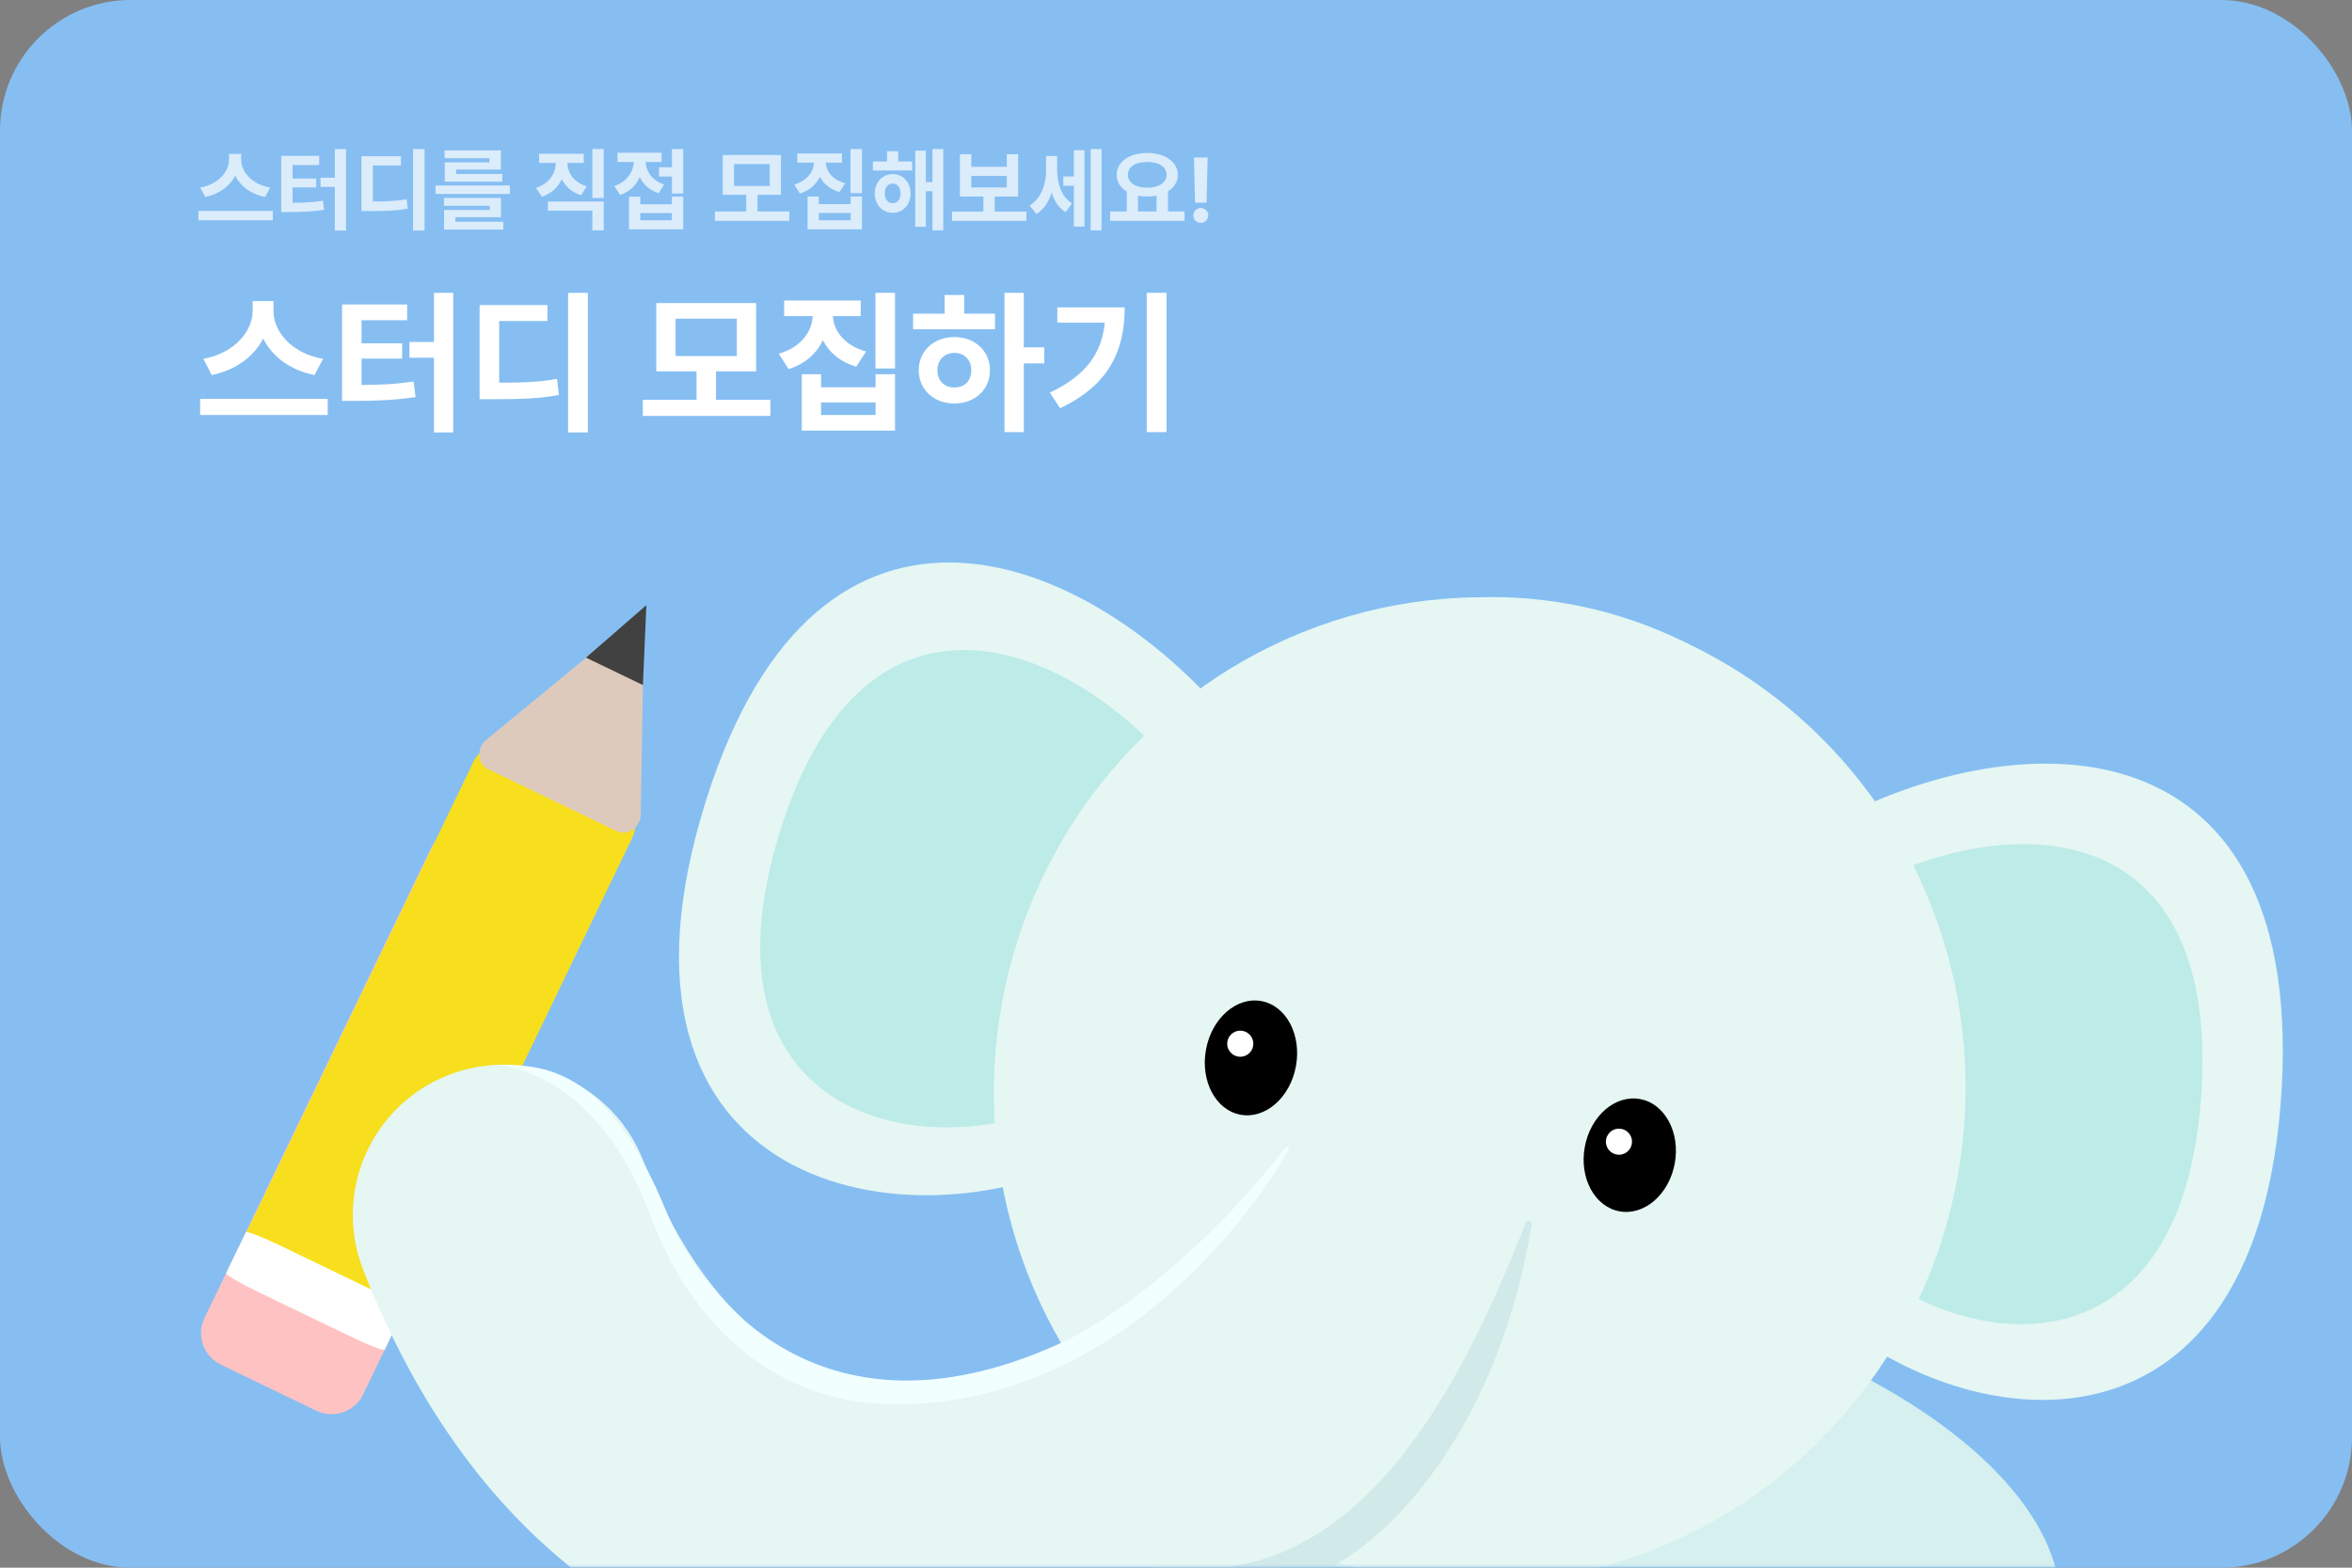 <svg width="360" height="240" viewBox="0 0 360 240" fill="none" xmlns="http://www.w3.org/2000/svg">
<rect x="0" y="0" width="360" height="240" fill="#808080" stroke="none"/>
<rect width="360" height="240" rx="20" fill="#86BEF2"/>
<mask id="mask0_3101_20959" style="mask-type:alpha" maskUnits="userSpaceOnUse" x="0" y="0" width="360" height="240">
<rect width="360" height="240" rx="20" fill="#86BEF2"/>
</mask>
<g mask="url(#mask0_3101_20959)">
<path d="M55.571 213.491C54.291 216.146 51.08 217.249 48.399 215.956L33.834 208.932C31.153 207.639 30.017 204.439 31.297 201.784L66.066 129.692C67.346 127.038 70.558 125.934 73.239 127.227L87.804 134.252C90.485 135.545 91.621 138.745 90.341 141.399L55.571 213.491Z" fill="#FFC2C2"/>
<path d="M61.6 201.201C60.307 203.883 57.085 205.008 54.403 203.715L39.839 196.691C37.158 195.397 36.032 192.176 37.325 189.494L72.447 116.671C73.74 113.99 76.962 112.865 79.643 114.158L94.208 121.182C96.889 122.475 98.014 125.697 96.721 128.378L61.6 201.201Z" fill="#F7DF1E"/>
<path d="M58.887 206.614C58.776 206.844 56.513 205.982 53.831 204.689L39.267 197.664C36.586 196.371 34.502 195.137 34.613 194.907L37.624 188.663C37.735 188.433 39.998 189.295 42.68 190.588L57.244 197.612C59.925 198.905 62.009 200.14 61.898 200.37L58.887 206.614Z" fill="white"/>
<path d="M94.546 96.701C96.223 95.32 98.543 96.439 98.507 98.612L98.07 124.679C98.037 126.653 96.045 128.043 94.391 127.245L74.701 117.749C73.047 116.951 72.894 114.527 74.419 113.272L94.546 96.701Z" fill="#DECABC"/>
<ellipse cx="242.203" cy="233.75" rx="74.343" ry="36.273" transform="rotate(11.836 242.203 233.75)" fill="#D5F0EF"/>
<path d="M108.111 122.4C125.442 67.574 166.767 84.482 188.416 110.553L167.47 176.821C139.234 191.493 89.124 182.47 108.111 122.4Z" fill="#E5F6F3"/>
<path d="M119.524 126.894C132.596 85.538 163.769 98.292 180.099 117.958L164.299 167.945C143.001 179.012 105.201 172.207 119.524 126.894Z" fill="#BCEBE8"/>
<path d="M349.253 166.386C352.396 108.972 307.762 110.201 278.303 126.949L274.504 196.344C295.74 220.041 345.809 229.291 349.253 166.386Z" fill="#E5F6F3"/>
<path d="M336.988 166.561C339.359 123.253 305.691 124.18 283.469 136.813L280.604 189.16C296.623 207.034 334.391 214.012 336.988 166.561Z" fill="#BCEBE8"/>
<ellipse cx="229.841" cy="150.831" rx="62.77" ry="59.27" transform="rotate(11.836 229.841 150.831)" fill="#E5F6F3"/>
<ellipse cx="226.485" cy="166.917" rx="74.343" ry="75.51" transform="rotate(10.338 226.485 166.917)" fill="#E5F6F3"/>
<ellipse cx="191.473" cy="161.956" rx="7" ry="8.843" transform="rotate(10.338 191.473 161.956)" fill="black"/>
<circle cx="189.836" cy="159.784" r="2" transform="rotate(10.338 189.836 159.784)" fill="white"/>
<ellipse cx="249.454" cy="176.85" rx="7" ry="8.736" transform="rotate(10.338 249.454 176.85)" fill="black"/>
<circle cx="247.798" cy="174.784" r="2" transform="rotate(10.338 247.798 174.784)" fill="white"/>
<path fill-rule="evenodd" clip-rule="evenodd" d="M68.659 164.574C80.495 159.964 93.828 165.822 98.438 177.659C104.146 192.315 111.292 200.691 117.915 205.414C124.474 210.091 131.819 212.121 139.692 212.001C156.345 211.747 174.832 201.683 185.787 187.465L222.225 215.542C203.904 239.319 172.911 257.5 140.393 257.996C123.68 258.251 106.516 253.782 91.209 242.868C75.965 231.999 63.886 215.692 55.574 194.354C50.964 182.517 56.822 169.185 68.659 164.574Z" fill="#E5F6F3"/>
<path d="M102 185.5C93 163.5 83.5 163 76 163C85 164.262 93.883 171 99.5 186C106.989 206 121.5 215 137 215C170.029 215 190.97 187.048 197.197 176.123C197.489 175.61 196.989 175.331 196.633 175.801C188.253 186.882 173.749 200.571 161.5 206C126.3 221.6 107.727 199.5 102 185.5Z" fill="#F1FFFE"/>
<path d="M187 240C212.427 237.383 226.144 205.87 233.542 187.204C233.759 186.657 234.528 186.87 234.434 187.451C229.657 216.958 214.299 234.457 203.604 239.947C203.534 239.983 203.459 240 203.38 240H187Z" fill="#D1E9E8"/>
<path d="M98.934 92.646L98.405 104.881L89.688 100.677L98.934 92.646Z" fill="#414141"/>
</g>
<path d="M41.859 47.641C41.859 50.758 44.625 54.109 49.453 54.93L48.141 57.414C44.426 56.676 41.66 54.59 40.289 51.836C38.871 54.566 36.105 56.664 32.414 57.414L31.125 54.93C35.859 54.086 38.648 50.734 38.672 47.641V46.094H41.859V47.641ZM50.156 61.07V63.531H30.633V61.07H50.156ZM69.375 44.828V66.203H66.422V54.766H62.672V52.352H66.422V44.828H69.375ZM62.32 46.609V49.023H55.336V52.562H61.547V54.906H55.336V58.938C58.289 58.914 60.656 58.809 63.305 58.398L63.609 60.789C60.492 61.258 57.703 61.375 54.047 61.375H52.359V46.609H62.32ZM89.977 44.828V66.203H86.953V44.828H89.977ZM83.789 46.703V49.141H76.406V58.586C80.227 58.574 82.57 58.492 85.266 58L85.547 60.461C82.594 61.023 79.875 61.117 75.258 61.117H73.406V46.703H83.789ZM117.914 61.211V63.672H98.391V61.211H106.617V56.852H100.453V46.398H115.734V56.852H109.594V61.211H117.914ZM103.406 48.789V54.508H112.781V48.789H103.406ZM131.742 46V48.391H127.477C127.617 50.641 129.223 52.891 132.562 53.805L131.062 56.125C128.625 55.434 126.914 53.969 125.953 52.094C124.98 54.121 123.234 55.727 120.703 56.5L119.203 54.156C122.602 53.172 124.254 50.805 124.406 48.391H120.023V46H131.742ZM136.992 44.828V56.406H133.992V44.828H136.992ZM125.672 57.297V59.289H134.016V57.297H136.992V65.922H122.719V57.297H125.672ZM125.672 63.531H134.016V61.609H125.672V63.531ZM156.703 44.828V53.172H159.844V55.633H156.703V66.156H153.75V44.828H156.703ZM152.297 48.016V50.406H139.758V48.016H144.586V45.156H147.586V48.016H152.297ZM146.086 51.602C149.203 51.602 151.523 53.711 151.523 56.688C151.523 59.664 149.203 61.773 146.086 61.773C142.945 61.773 140.625 59.664 140.625 56.688C140.625 53.711 142.945 51.602 146.086 51.602ZM146.086 54.016C144.586 54.039 143.484 55.047 143.484 56.688C143.484 58.352 144.586 59.336 146.086 59.312C147.586 59.336 148.664 58.352 148.664 56.688C148.664 55.047 147.586 54.039 146.086 54.016ZM178.547 44.828V66.156H175.523V44.828H178.547ZM172.148 47.055C172.148 53.523 169.875 58.891 162.258 62.5L160.688 60.109C166.195 57.508 168.621 54.133 169.102 49.398H161.836V47.055H172.148Z" fill="white"/>
<path opacity="0.7" d="M36.918 24.457C36.918 26.275 38.531 28.23 41.348 28.709L40.582 30.158C38.415 29.727 36.802 28.511 36.002 26.904C35.175 28.497 33.562 29.721 31.408 30.158L30.656 28.709C33.418 28.217 35.045 26.262 35.059 24.457V23.555H36.918V24.457ZM41.758 32.291V33.727H30.369V32.291H41.758ZM52.969 22.816V35.285H51.246V28.613H49.059V27.205H51.246V22.816H52.969ZM48.853 23.855V25.264H44.779V27.328H48.402V28.695H44.779V31.047C46.502 31.033 47.883 30.972 49.428 30.732L49.605 32.127C47.787 32.4 46.16 32.469 44.027 32.469H43.043V23.855H48.853ZM64.986 22.816V35.285H63.223V22.816H64.986ZM61.377 23.91V25.332H57.07V30.842C59.299 30.835 60.666 30.787 62.238 30.5L62.402 31.936C60.68 32.264 59.094 32.318 56.4 32.318H55.32V23.91H61.377ZM78.043 28.395V29.693H66.654V28.395H78.043ZM76.676 30.309V33.248H69.703V33.959H77.045V35.148H67.967V32.141H74.953V31.512H67.953V30.309H76.676ZM76.662 23.035V25.961H69.812V26.631H76.881V27.807H68.076V24.854H74.912V24.225H68.049V23.035H76.662ZM92.412 22.816V30.309H90.662V22.816H92.412ZM92.412 30.855V35.258H90.662V32.25H83.853V30.855H92.412ZM89.35 23.541V24.936H86.848C86.861 26.392 87.777 27.923 89.814 28.531L88.926 29.885C87.531 29.454 86.547 28.559 85.986 27.424C85.419 28.654 84.407 29.632 82.951 30.117L82.049 28.764C84.1 28.101 85.057 26.487 85.07 24.936H82.514V23.541H89.35ZM104.58 22.816V29.625H102.844V27.027H100.875V25.605H102.844V22.816H104.58ZM98.004 30.104V31.279H102.844V30.104H104.58V35.121H96.281V30.104H98.004ZM98.004 33.727H102.844V32.619H98.004V33.727ZM101.271 23.377V24.799H98.811C98.879 26.186 99.768 27.629 101.654 28.244L100.793 29.584C99.412 29.126 98.462 28.237 97.922 27.109C97.375 28.36 96.384 29.365 94.914 29.844L94.025 28.477C95.981 27.827 96.917 26.316 97.019 24.799H94.518V23.377H101.271ZM120.809 32.373V33.809H109.42V32.373H114.219V29.83H110.623V23.732H119.537V29.83H115.955V32.373H120.809ZM112.346 25.127V28.463H117.814V25.127H112.346ZM128.875 23.5V24.895H126.387C126.469 26.207 127.405 27.52 129.354 28.053L128.479 29.406C127.057 29.003 126.059 28.148 125.498 27.055C124.931 28.237 123.912 29.174 122.436 29.625L121.561 28.258C123.543 27.684 124.507 26.303 124.596 24.895H122.039V23.5H128.875ZM131.938 22.816V29.57H130.188V22.816H131.938ZM125.334 30.09V31.252H130.201V30.09H131.938V35.121H123.611V30.09H125.334ZM125.334 33.727H130.201V32.605H125.334V33.727ZM139.621 24.717V26.098H133.605V24.717H135.766V23.158H137.488V24.717H139.621ZM136.641 26.658C138.227 26.658 139.361 27.889 139.375 29.611C139.361 31.348 138.227 32.578 136.641 32.578C135.055 32.578 133.893 31.348 133.893 29.611C133.893 27.889 135.055 26.658 136.641 26.658ZM136.641 28.107C135.916 28.107 135.424 28.668 135.424 29.611C135.424 30.555 135.916 31.102 136.641 31.102C137.338 31.102 137.83 30.555 137.844 29.611C137.83 28.668 137.338 28.107 136.641 28.107ZM144.379 22.816V35.258H142.725V29.27H141.713V34.725H140.086V23.062H141.713V27.875H142.725V22.816H144.379ZM157.107 32.387V33.809H145.719V32.387H150.518V30.09H146.922V23.609H148.672V25.537H154.1V23.609H155.836V30.09H152.254V32.387H157.107ZM148.672 28.695H154.1V26.932H148.672V28.695ZM161.811 25.947C161.811 27.957 162.371 30.035 164.066 31.129L163.123 32.482C162.05 31.833 161.366 30.767 160.977 29.488C160.525 30.896 159.78 32.072 158.652 32.756L157.586 31.471C159.432 30.322 160.115 28.135 160.115 26.029V23.883H161.811V25.947ZM168.605 22.816V35.258H166.938V22.816H168.605ZM165.994 22.994V34.684H164.367V28.436H162.754V27.014H164.367V22.994H165.994ZM181.307 32.373V33.809H169.918V32.373H172.461V29.324C171.497 28.75 170.916 27.868 170.916 26.768C170.916 24.758 172.885 23.418 175.592 23.418C178.285 23.418 180.268 24.758 180.281 26.768C180.274 27.841 179.707 28.716 178.777 29.297V32.373H181.307ZM175.592 24.799C173.814 24.799 172.639 25.51 172.639 26.768C172.639 27.984 173.814 28.736 175.592 28.736C177.355 28.736 178.545 27.984 178.559 26.768C178.545 25.51 177.355 24.799 175.592 24.799ZM174.184 32.373H177.014V29.953C176.569 30.042 176.091 30.09 175.592 30.09C175.093 30.09 174.621 30.049 174.184 29.953V32.373ZM184.848 24.102L184.67 31.033H182.92L182.742 24.102H184.848ZM183.809 34.123C183.166 34.123 182.646 33.603 182.66 32.975C182.646 32.346 183.166 31.84 183.809 31.84C184.41 31.84 184.943 32.346 184.943 32.975C184.943 33.603 184.41 34.123 183.809 34.123Z" fill="white"/>
</svg>
